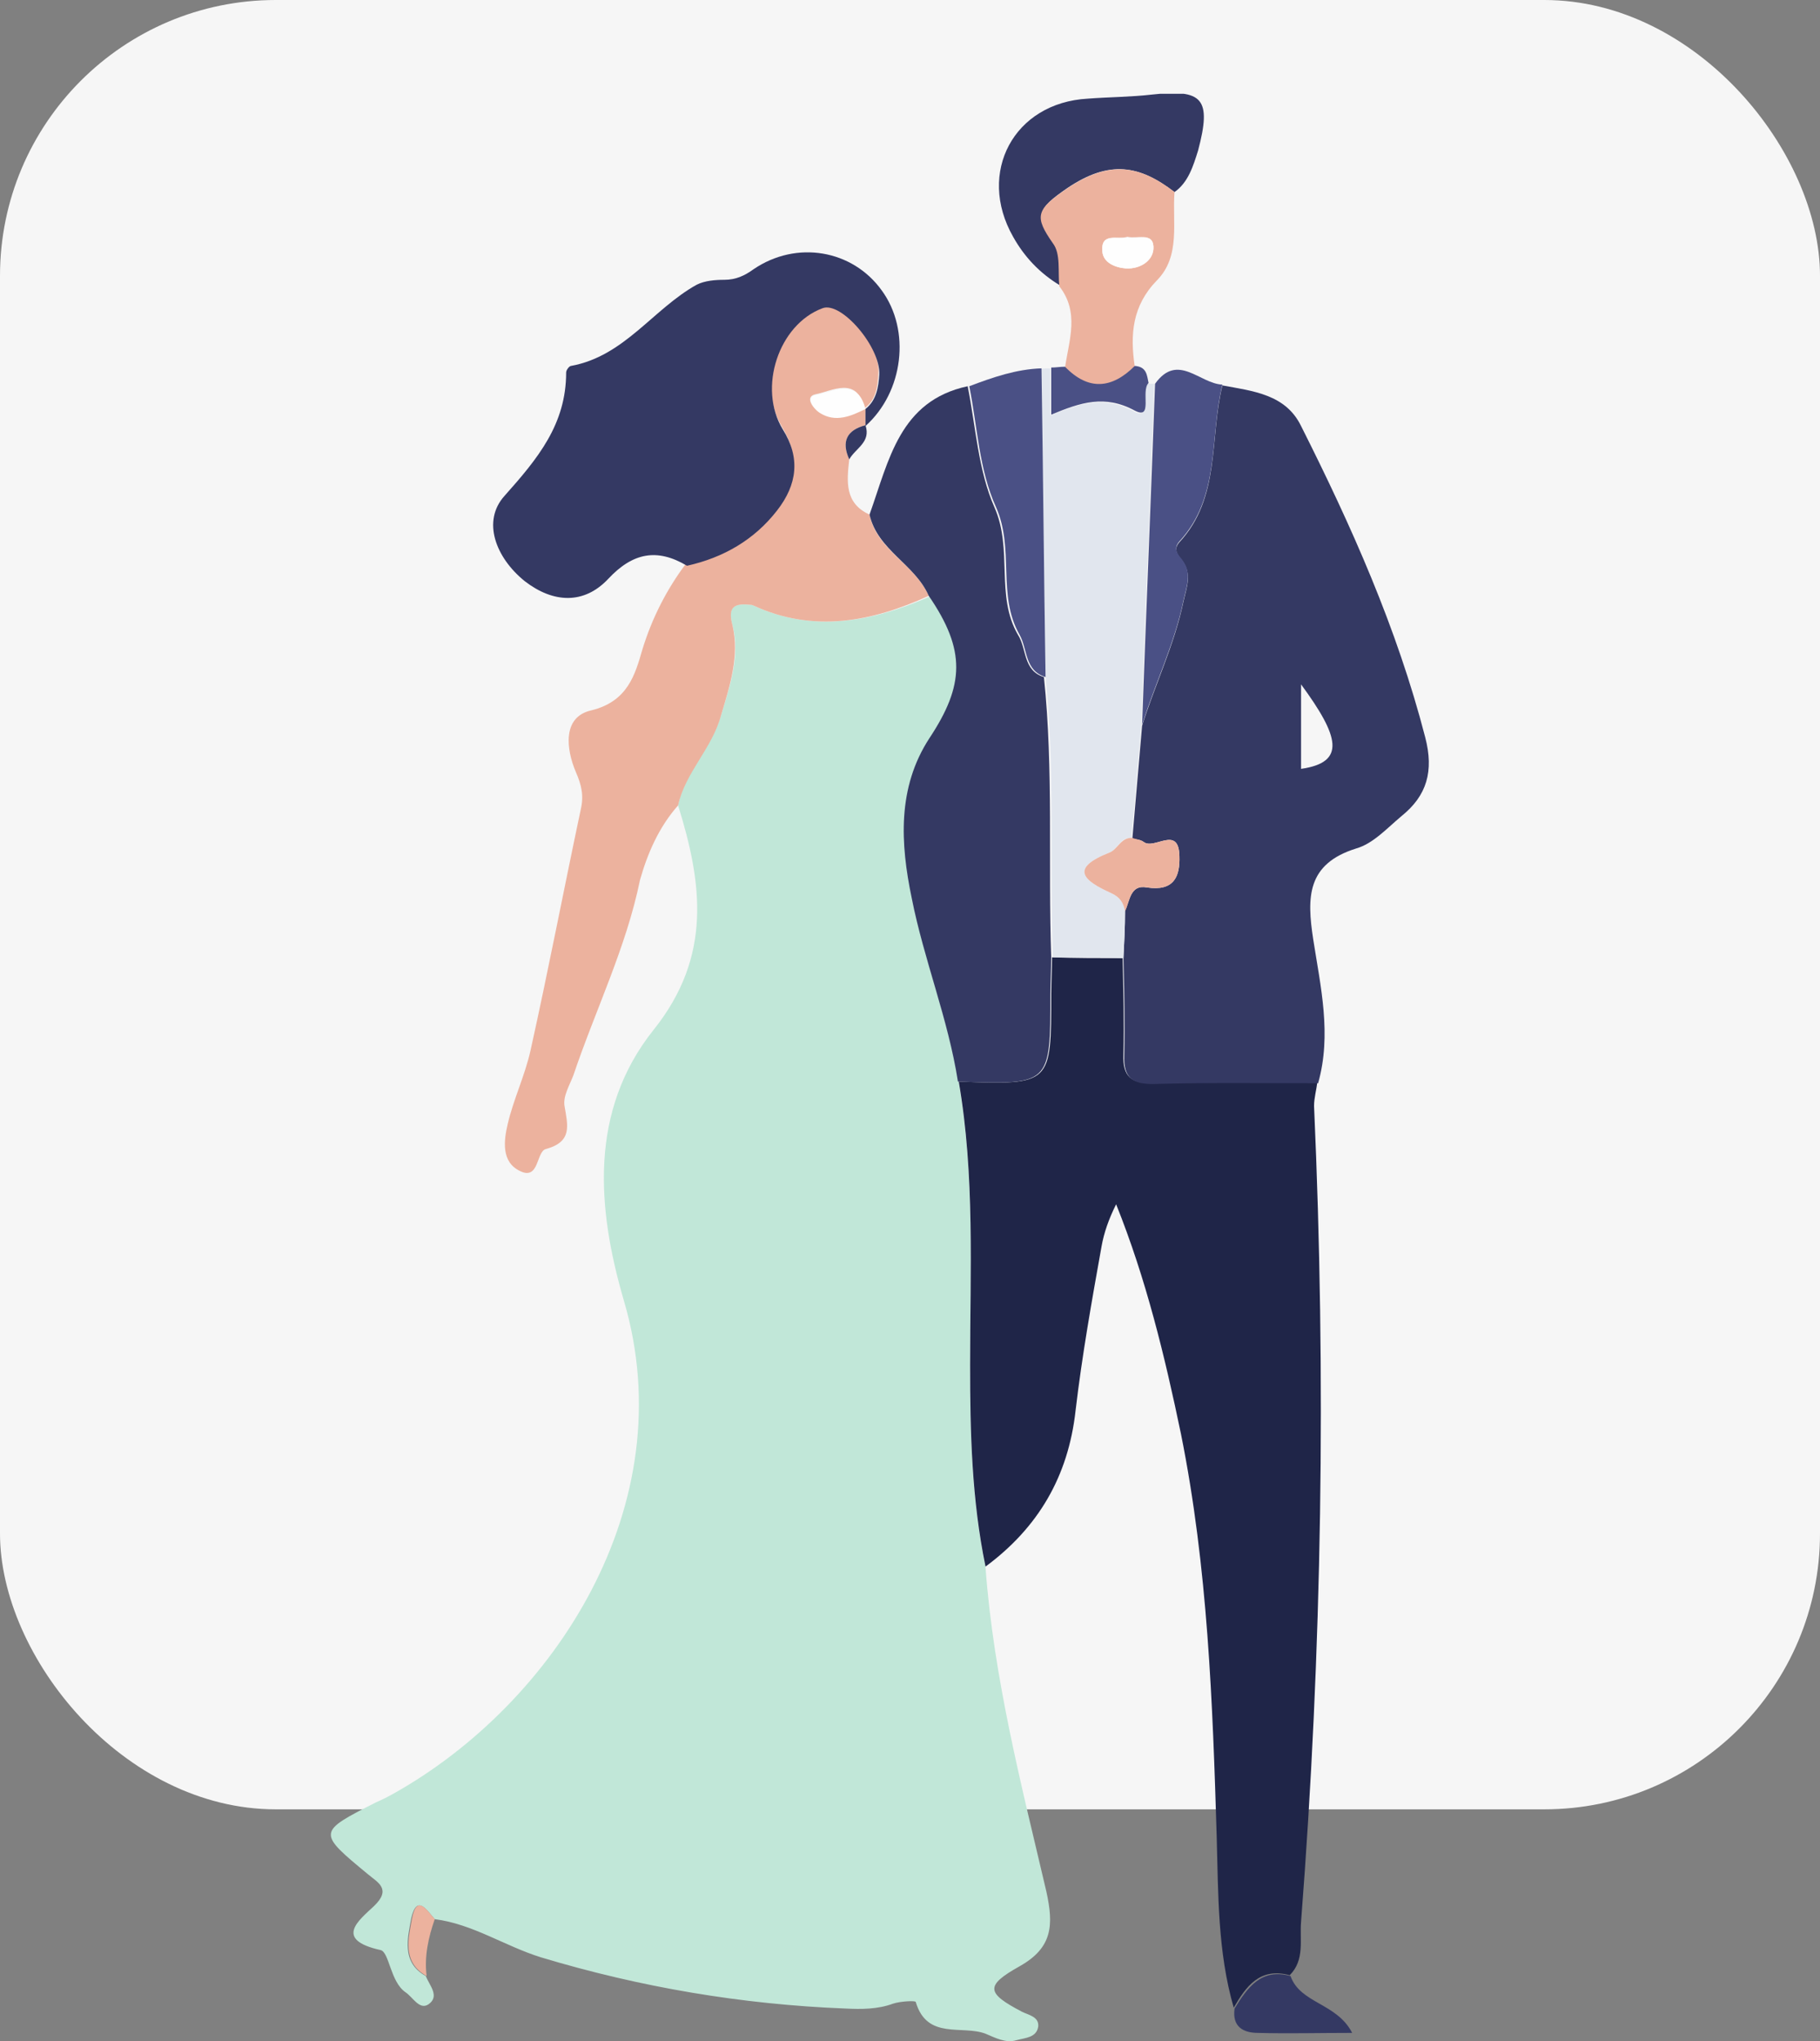 <svg width="330" height="370" viewBox="0 0 330 370" fill="none" xmlns="http://www.w3.org/2000/svg">
<rect x="0" y="0" width="330" height="370" fill="#808080" stroke="none"/>
<rect width="330" height="328" rx="50" fill="#F6F6F6"/>
<g clip-path="url(#clip0)">
<path d="M78.826 347.91C85.739 348.794 91.475 352.77 98.094 354.832C116.185 360.28 134.57 363.373 153.249 364.109C156.191 364.257 159.132 364.257 161.927 363.226C163.251 362.784 166.045 362.637 166.045 362.931C168.104 369.853 174.429 367.055 178.694 368.675C180.459 369.411 182.371 370.442 184.283 369.853C185.901 369.411 187.96 369.411 188.254 367.349C188.401 365.582 186.489 365.288 185.313 364.698C178.841 361.311 178.547 359.986 184.871 356.451C190.902 353.064 191.049 348.941 189.725 342.903C185.166 323.464 180.165 304.172 178.694 284.143C176.194 272.067 175.9 259.844 175.9 247.621C175.9 230.391 176.782 213.308 173.84 196.224C171.928 184.885 167.663 174.134 165.457 162.942C163.545 153.075 162.956 142.766 168.693 133.93C175.017 124.211 175.311 118.025 168.545 108.159C158.103 112.724 147.513 114.786 136.629 109.779C136.482 109.631 136.188 109.631 135.894 109.631C132.952 109.337 131.922 110.073 132.805 113.313C134.276 118.909 132.364 124.211 130.746 129.66C128.981 135.55 124.127 139.968 122.95 146.006C127.363 160.144 129.128 173.398 118.538 186.652C106.772 201.379 108.242 219.051 113.096 235.692C124.127 272.951 100.3 308.884 71.472 325.083C70.443 325.673 69.266 326.262 68.237 326.703C57.5 332.152 57.5 332.152 66.766 339.81C68.531 341.283 71.031 342.461 67.795 345.554C65.148 348.057 60.441 351.592 68.972 353.506C70.59 353.801 70.737 359.25 73.531 361.164C74.855 362.048 76.032 364.404 77.65 363.373C79.856 361.9 77.797 359.839 77.208 358.219C72.649 355.715 73.973 351.15 74.561 347.763C75.591 343.197 77.503 346.437 78.826 347.91Z" fill="#C1E7D8"/>
<path d="M173.84 196.077C176.782 213.16 175.899 230.243 175.899 247.474C175.899 259.697 176.194 271.92 178.694 283.996C188.254 276.927 193.696 267.649 195.02 255.721C196.197 245.706 197.962 235.839 199.727 225.972C200.168 223.469 201.05 220.965 202.374 218.315C207.816 231.863 211.199 245.854 214.14 259.991C218.994 284.143 219.877 308.59 220.612 333.036C220.906 343.345 220.759 353.801 223.701 363.962C225.907 360.133 228.407 356.599 233.849 358.071C236.644 355.273 235.614 351.592 235.908 348.352C239.732 299.164 240.468 249.83 238.262 200.495C238.262 199.023 238.703 197.55 238.85 196.224C228.848 196.224 218.847 196.077 208.845 196.372C205.168 196.372 203.551 195.194 203.698 191.217C203.845 185.327 203.698 179.583 203.551 173.693C199.285 173.693 195.02 173.693 190.755 173.545C190.755 175.754 190.608 177.963 190.608 180.172C190.608 196.666 190.608 196.666 173.84 196.077Z" fill="#1F2548"/>
<path d="M203.992 165.151C204.874 163.384 204.874 160.291 207.963 160.88C212.817 161.617 213.993 158.966 213.846 155.137C213.699 149.541 209.287 154.106 207.375 152.633C206.786 152.191 206.051 152.191 205.316 152.044C205.904 145.27 206.492 138.348 207.08 131.574C209.434 124.063 212.964 116.847 214.582 109.042C215.17 106.391 216.199 104.035 214.287 101.532C213.552 100.648 212.67 99.617 213.846 98.292C221.347 90.192 219.288 79.441 221.641 69.869C227.231 70.9 233.114 71.489 235.908 77.232C245.027 95.346 253.264 113.755 258.412 133.636C260.029 139.821 258.706 144.239 254.146 147.921C251.499 150.13 248.998 152.928 245.91 153.811C236.938 156.61 236.938 162.647 238.114 170.305C239.438 178.847 241.497 187.536 238.997 196.372C228.995 196.372 218.994 196.224 208.993 196.519C205.316 196.519 203.698 195.341 203.845 191.365C203.992 185.474 203.845 179.731 203.698 173.84C203.845 170.894 203.992 167.949 203.992 165.151ZM235.908 139.379C244.145 138.201 242.821 133.489 235.908 124.063C235.908 129.807 235.908 134.519 235.908 139.379Z" fill="#343963"/>
<path d="M122.951 146.006C124.274 139.968 129.128 135.698 130.746 129.66C132.364 124.211 134.129 118.909 132.805 113.313C131.922 110.073 133.099 109.337 135.894 109.631C136.188 109.631 136.335 109.631 136.629 109.778C147.513 114.786 158.103 112.724 168.398 108.011C165.898 102.268 158.985 99.764 157.662 93.284C153.102 91.223 153.543 87.246 153.985 83.27C152.514 80.03 153.543 77.969 156.926 77.085C156.926 76.054 156.926 75.023 156.926 73.993C154.279 75.465 151.484 76.496 148.543 74.729C147.366 73.993 145.895 71.931 147.807 71.489C150.896 70.9 155.308 68.102 156.779 73.993C158.985 72.373 159.132 69.869 159.279 67.513C159.574 62.358 152.514 54.111 148.984 55.437C141.041 58.382 137.217 69.722 141.777 77.38C145.013 82.681 144.424 87.541 140.747 92.106C136.482 97.408 131.04 100.795 124.421 102.121C120.891 106.833 118.244 111.987 116.479 117.731C115.155 122.296 113.832 127.156 107.213 128.776C101.918 129.954 102.653 135.845 104.418 139.968C105.448 142.325 105.889 144.239 105.301 146.743C102.212 161.322 99.418 175.902 96.182 190.481C95.152 195.046 93.093 199.317 92.064 203.735C91.328 206.828 90.887 210.657 94.27 212.277C97.8 214.044 97.211 208.742 98.976 208.3C103.83 206.975 102.948 204.03 102.359 200.495C102.065 198.728 103.242 196.813 103.977 194.899C107.948 183.118 113.537 171.778 116.038 159.555C117.361 154.842 119.421 149.982 122.951 146.006Z" fill="#ECB29E"/>
<path d="M157.661 93.284C159.132 99.764 165.898 102.268 168.398 108.011C175.164 117.878 174.87 124.211 168.545 133.783C162.662 142.766 163.251 152.928 165.31 162.795C167.516 173.987 171.928 184.738 173.693 196.077C190.46 196.666 190.46 196.666 190.46 180.172C190.46 177.963 190.608 175.754 190.608 173.545C190.019 156.61 191.049 139.674 189.284 122.738C185.46 121.56 186.195 117.584 184.577 115.08C180.459 108.011 183.695 99.617 180.312 91.959C177.37 85.332 176.929 77.38 175.458 70.016C163.103 72.667 161.191 83.418 157.661 93.284Z" fill="#343963"/>
<path d="M156.926 74.14C156.926 75.171 156.926 76.201 156.926 77.232C163.839 71.047 165.163 59.855 159.868 52.639C154.573 45.275 144.424 43.508 136.629 48.81C135.011 49.988 133.393 50.724 131.334 50.724C129.716 50.724 127.804 50.871 126.333 51.608C118.391 56.026 113.243 64.567 103.536 66.335C103.242 66.335 102.653 67.071 102.653 67.513C102.653 76.938 97.506 83.123 91.475 89.897C87.357 94.463 89.857 101.09 95.152 105.36C100.3 109.337 105.889 109.631 110.302 104.919C114.714 100.206 119.126 99.323 124.568 102.562C131.187 101.09 136.776 97.85 140.894 92.548C144.571 87.836 145.16 82.976 141.924 77.821C137.364 70.311 141.188 58.824 149.131 55.879C152.514 54.553 159.721 62.947 159.426 67.954C159.279 70.016 158.985 72.52 156.926 74.14Z" fill="#343963"/>
<path d="M189.578 122.738C191.343 139.674 190.313 156.61 190.902 173.545C195.167 173.545 199.432 173.545 203.698 173.693C203.845 170.894 203.992 167.949 203.992 165.151C203.698 163.678 203.109 162.647 201.491 161.911C196.638 159.702 193.696 157.493 201.197 154.548C202.668 153.959 203.109 151.75 205.168 151.897C205.757 145.123 206.345 138.201 206.933 131.427C207.669 110.809 208.551 90.192 209.287 69.575C208.845 69.575 208.551 69.575 208.11 69.575C206.639 71.047 208.845 76.349 205.61 74.582C200.168 71.636 195.755 73.109 190.46 75.318C190.46 71.931 190.46 69.28 190.46 66.776C189.872 66.776 189.284 66.776 188.695 66.924C189.137 85.479 189.284 104.182 189.578 122.738Z" fill="#E1E6EE"/>
<path d="M212.964 34.819C215.464 33.052 216.347 30.107 217.229 27.309C219.729 17.884 218.112 16.116 208.845 17.147C205.021 17.589 201.05 17.589 197.226 17.884C183.842 18.62 177.076 31.285 183.695 42.919C185.754 46.601 188.548 49.546 192.225 51.755C191.931 49.104 192.52 45.864 191.049 43.95C187.666 39.09 187.96 37.912 193.549 34.083C201.197 28.929 206.639 29.959 212.964 34.819Z" fill="#343963"/>
<path d="M209.728 50.871C205.316 55.437 204.874 60.591 205.757 66.482C201.639 70.605 197.373 71.047 193.108 66.629C193.843 61.622 195.755 56.615 192.078 51.902C191.784 49.252 192.373 46.012 190.902 44.097C187.519 39.237 187.813 38.059 193.402 34.23C201.197 28.929 206.639 29.959 212.964 34.819C212.523 40.268 214.14 46.453 209.728 50.871ZM199.874 45.57C200.021 47.632 202.227 48.515 204.139 48.663C206.786 48.81 209.287 47.19 209.14 44.686C208.993 42.035 206.051 43.361 204.433 42.919C202.668 43.508 199.579 42.035 199.874 45.57Z" fill="#ECB29E"/>
<path d="M209.434 69.574C208.698 90.192 207.816 110.809 207.081 131.427C209.434 123.916 212.964 116.7 214.582 108.895C215.17 106.244 216.2 103.888 214.288 101.384C213.552 100.501 212.67 99.47 213.846 98.144C221.347 90.045 219.288 79.294 221.642 69.722C217.523 69.574 213.552 63.831 209.434 69.574Z" fill="#4A5085"/>
<path d="M189.578 122.738C189.284 104.035 189.137 85.479 188.842 66.776C184.283 66.924 180.018 68.396 175.752 70.016C177.223 77.38 177.517 85.185 180.606 91.959C183.989 99.617 180.753 107.864 184.871 115.08C186.342 117.731 185.754 121.56 189.578 122.738Z" fill="#4A5085"/>
<path d="M233.996 358.219C228.701 356.746 226.201 360.28 223.848 364.109C223.407 367.349 225.319 368.527 228.113 368.527C233.555 368.675 238.997 368.527 245.174 368.527C242.38 363.078 235.761 363.226 233.996 358.219Z" fill="#343963"/>
<path d="M205.757 66.335C201.639 70.458 197.373 70.9 193.108 66.482C192.225 66.482 191.49 66.629 190.608 66.629C190.608 69.28 190.608 71.931 190.608 75.171C195.902 72.962 200.315 71.489 205.757 74.434C209.14 76.201 206.786 70.9 208.257 69.427C207.963 68.102 207.963 66.482 205.757 66.335Z" fill="#4A5085"/>
<path d="M78.826 347.91C77.503 346.437 75.591 343.197 74.708 347.763C74.12 351.15 72.796 355.715 77.356 358.219C76.914 354.684 77.65 351.297 78.826 347.91Z" fill="#ECB29E"/>
<path d="M156.926 77.085C153.543 77.969 152.514 80.03 153.984 83.27C155.161 81.209 157.956 80.178 156.926 77.085Z" fill="#343963"/>
<path d="M205.316 151.897C203.256 151.75 202.668 153.959 201.197 154.548C193.696 157.493 196.638 159.702 201.491 161.911C203.109 162.647 203.698 163.678 203.992 165.151C204.874 163.384 204.874 160.291 207.963 160.88C212.817 161.617 213.993 158.966 213.846 155.137C213.699 149.541 209.287 154.106 207.375 152.633C206.786 152.191 206.051 152.191 205.316 151.897Z" fill="#ECB29E"/>
<path d="M156.926 74.14C155.455 68.396 151.043 71.047 147.954 71.636C146.042 71.931 147.513 74.14 148.69 74.876C151.484 76.643 154.279 75.465 156.926 74.14Z" fill="#FEFEFE"/>
<path d="M204.433 43.066C202.668 43.508 199.579 42.035 199.874 45.57C200.021 47.632 202.227 48.515 204.139 48.663C206.786 48.81 209.287 47.19 209.14 44.686C208.993 42.035 206.198 43.508 204.433 43.066Z" fill="#FEFEFE"/>
</g>
<defs>
<clipPath id="clip0">
<rect width="199" height="353" fill="white" transform="translate(60 17)"/>
</clipPath>
</defs>
</svg>

